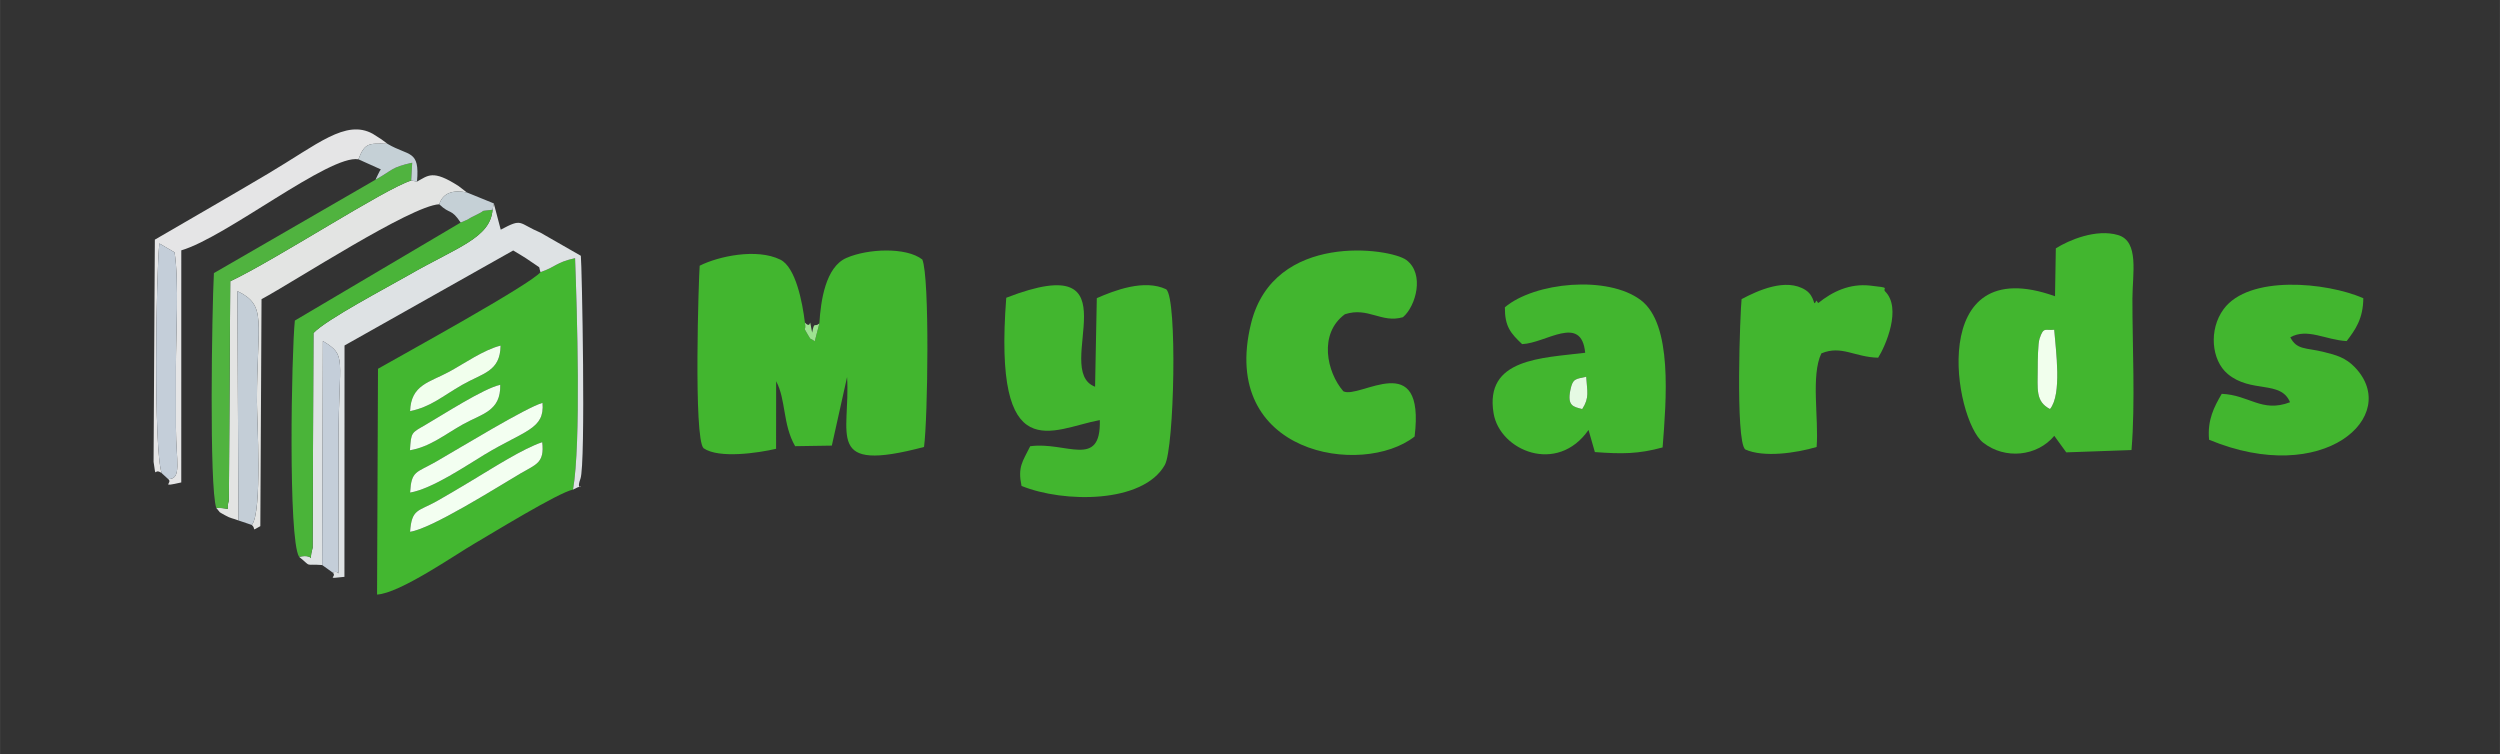 <?xml version="1.0" encoding="UTF-8"?>
<!DOCTYPE svg PUBLIC "-//W3C//DTD SVG 1.1//EN" "http://www.w3.org/Graphics/SVG/1.1/DTD/svg11.dtd">
<!-- Creator: CorelDRAW 2021.5 -->
<svg xmlns="http://www.w3.org/2000/svg" xml:space="preserve" width="8.091in" height="2.441in" version="1.1" style="shape-rendering:geometricPrecision; text-rendering:geometricPrecision; image-rendering:optimizeQuality; fill-rule:evenodd; clip-rule:evenodd"
viewBox="0 0 8090.55 2440.94"
 xmlns:xlink="http://www.w3.org/1999/xlink"
 xmlns:xodm="http://www.corel.com/coreldraw/odm/2003">
 <rect x="0" y="0" width="8090.55" height="2440.94" fill="#333333" stroke="none"/>
 <defs>
  <style type="text/css">
   <![CDATA[
    .fil0 {fill:#42B62F}
    .fil1 {fill:#43B730}
    .fil4 {fill:#4AB439}
    .fil6 {fill:#50B33F}
    .fil13 {fill:#9DE391}
    .fil7 {fill:#C4CED7}
    .fil8 {fill:#C4CED9}
    .fil11 {fill:#C5D0D6}
    .fil2 {fill:#DEE2E4}
    .fil3 {fill:#E3E4E3}
    .fil5 {fill:#E5E5E6}
    .fil12 {fill:#E5FAE3}
    .fil10 {fill:#F1FFED}
    .fil9 {fill:#F3FFF1}
   ]]>
  </style>
 </defs>
 <g id="Слой_x0020_1">
  <g id="_1462285489648">
   <path class="fil0" d="M2651.55 1046.67l-14.92 57.94c-17.97,-13.82 -9.24,0.68 -22.37,-21.45 -18.91,-31.88 -3.76,-6.82 -9.48,-39.15 -8.04,-66.84 -30.04,-179.43 -79.57,-203.77 -76.39,-37.53 -200.44,-10.95 -260.93,19.72 -2.89,31.18 -20.49,559 12.62,590.67 49.38,34.35 177.15,15.28 234.62,1.83l0.21 -218.69c32.24,59.85 20.92,140.23 61.49,210.23l118.72 -1.87 49.39 -222.02c11.57,187.6 -75.91,312.46 249,226.39 12.19,-91.9 18.72,-549.02 -5.52,-606.59 -51.79,-40.76 -177.07,-35.4 -245.99,-4.97 -67.17,29.65 -82.65,137.67 -87.26,211.71z"/>
   <path class="fil1" d="M1326.98 1721.06c5.39,-75.38 26.06,-65.19 86.85,-99.33 37,-20.78 69.69,-40.7 114.18,-67.26 67,-40 165.81,-103.59 226.68,-123.4 8.16,67.91 -20.98,72.05 -70.06,101.05 -82.74,48.89 -288.48,179.04 -357.65,188.94zm0.12 -126.88c4.05,-71.77 19.45,-63.14 84.39,-100.42 77.08,-44.26 292.15,-175.69 344.15,-189.93 7.46,85.22 -56.17,88.3 -187.42,167.28 -57.93,34.86 -169.25,110.96 -241.12,123.07zm-0.51 -136.97c3.69,-59.09 4.6,-55.76 49.48,-81.82 58.35,-33.88 189.44,-118.78 242.79,-130.05 2.2,85.93 -60.03,93.98 -120.51,127.85 -58.56,32.8 -107.37,73.48 -171.75,84.02zm0.45 -126.57c3.02,-85.78 62.44,-92.85 126.81,-127.76 47.67,-25.85 112.56,-71.5 166.11,-84.36 -1.32,84.65 -57.33,88.69 -123.94,126.85 -65.35,37.44 -100.93,71.05 -168.98,85.28zm422.05 -449.93c-32,39.83 -448.66,268.52 -525.91,312.75l-3.02 730.71c73.72,-3.88 252.96,-128.98 316,-165.48 48.76,-28.22 272.4,-165.75 318.17,-174.2 26.3,-149.01 12.88,-579.51 6.67,-748.99 -63.46,14.07 -59.59,27.26 -111.92,45.2z"/>
   <path class="fil0" d="M6594.64 1188.91c0.02,-19.6 0.53,-76.61 6.02,-93.15 13.15,-39.65 18.21,-25.08 47.28,-28.6 5.15,67.43 25.68,208.7 -13.61,256.7 -47.39,-25.11 -39.74,-62.28 -39.68,-134.95zm58.56 -385.15l-2.63 155.02c-417.85,-149.81 -326.87,400.13 -232.38,473.87 70.67,55.15 174.24,44.65 230.02,-22.15l38.74 53.5 211.18 -7.48c12.64,-153.11 2.63,-338.38 2.94,-489.85 0.17,-81.13 22.75,-185.67 -46.69,-206.03 -70.5,-20.68 -158.22,15.93 -201.18,43.12z"/>
   <path class="fil0" d="M3256.46 963.61c-43.17,559.09 149.47,424.06 302.78,395.9 4.17,159.17 -109.44,68.59 -225.31,84.67 -24.77,50.13 -40.89,66.78 -28.06,128.44 136.32,55.41 393.08,57.24 463.77,-67.9 30.65,-54.26 41,-538.41 4.47,-568.49 -70.77,-33.59 -167.14,3.39 -224.65,28.67l-5.56 286.67c-143.53,-53.5 143.8,-455.24 -287.43,-287.95z"/>
   <path class="fil0" d="M4578.02 1412.76c35.4,-291.13 -178.72,-119.5 -230.68,-146.44 -54.03,-62.3 -80.48,-186.51 4.92,-249.24 75.28,-24.86 118.5,29.93 188.06,9.46 41.82,-35.48 71.06,-140.64 10.76,-185.21 -51.89,-38.35 -428.83,-93.01 -502.38,205.35 -104.56,424.19 359.8,498.93 529.32,366.07z"/>
   <path class="fil0" d="M5120.43 1323.86c-27.87,-7.47 -49.19,-9.35 -38.26,-61.94 7.76,-37.34 16.16,-34.68 51.13,-42.62 2.85,47.22 11.31,67.54 -12.87,104.56zm-250.3 -329.4c-0.48,62.33 18.76,84.21 55.85,119.24 77.48,-3.16 191.97,-98.19 204.04,27.98 -140.56,17.37 -326.56,17.96 -296.32,196.39 20.43,120.58 205.75,198.75 307.17,53.37l20.5 71.6c87.62,6.53 141.39,6.36 219.24,-15.07 11.91,-154.35 32.85,-398.51 -70.55,-476.65 -107.39,-81.15 -343.6,-58.24 -439.94,23.13z"/>
   <path class="fil0" d="M7411.12 1301.78c-91.63,34.91 -131.93,-23.76 -221,-27.2 -24.41,41.9 -46.9,84.02 -40.96,148.56 370.54,154.13 623.12,-76.38 471.98,-234.33 -29.65,-30.99 -59.81,-39.91 -103.62,-50.43 -55.01,-13.21 -84.59,-5.66 -105.47,-46.7 54.93,-31.12 113.17,8.4 182.45,12.13 27.87,-36.62 53.34,-72 53.8,-138.76 -119.57,-52.04 -370.39,-76.01 -452.26,35.65 -48.5,66.15 -39.48,165.28 13.54,209.62 75.52,63.16 172.03,19.31 201.56,91.46z"/>
   <path class="fil0" d="M5636.19 968.07c-4.33,36.37 -20.84,458.81 11.78,486.44 59.11,26.97 164.37,11.89 231.09,-7.95 7.29,-91.56 -18.98,-232.11 15.34,-302.85 64.82,-27.4 107.56,12.23 183.77,13.93 23.95,-37.9 77.35,-160.08 22.41,-214.72 -9.97,-12.14 23.01,-10.92 -48.48,-18.67 -65.88,-7.15 -121.17,18.97 -167.76,56.51 -2.59,-2.06 -5.79,-9.5 -6.78,-7.26 -10.57,24.08 -1.45,-13.73 -34.59,-34.93 -62.99,-40.29 -154.65,1.8 -206.76,29.5z"/>
   <path class="fil2" d="M967.72 1801.87c44.12,36.13 13.79,22.05 74.88,26.81l2.27 -724.91c79.87,48.45 50.6,51.53 50.6,321.24 -0,134.26 -0.11,268.52 0.1,402.78 -2.65,50.91 8.07,14.56 -18.99,25.22 16.59,14.86 -28.72,21.54 37.97,13.81l0.3 -748.74 545.89 -307.47c21.69,13.36 36.39,21.24 55.98,35.15 39.05,27.72 23.85,10.58 32.36,34.96 52.33,-17.94 48.45,-31.13 111.92,-45.2 6.21,169.48 19.63,599.98 -6.67,748.99 50.67,-27.15 5.06,16.59 23.97,-34.94 17.72,-48.27 4.66,-696.03 1.37,-721.76l-130.11 -74.55c-74.31,-31.59 -56.97,-48.43 -129.15,-9.94l-22.47 -85.04 -3.98 20.54c-7.42,91.4 -112.82,120.27 -271.89,211.67 -69.69,40.04 -265.18,142.64 -307.85,187.31l-2.52 694.44c-17.12,62.79 15.91,17.52 -44,29.63z"/>
   <path class="fil3" d="M1349.43 587.58l-18.86 -3.25c-83.61,25.15 -439.65,257.27 -585.55,326.01l-4.37 709.12c-12.88,42.74 16.49,23.36 -40.8,24.37 17.11,19.36 2.69,9.06 29.04,24.11 17.94,10.24 24.13,9.14 42.77,16.43l-3.53 -742.25c97.65,46.96 63.31,96.24 63.3,357.9 0,56.53 18.02,357.81 -16.55,398.94 15.32,13.33 -4.72,21.82 27.52,3.83l3.87 -734.56c106.59,-57.43 483.22,-302.38 575.01,-307.19 12.36,-37.57 45.6,-47.17 89.44,-38.29l-26.33 -20.32c-85,-55.19 -99.31,-33.62 -134.96,-14.85z"/>
   <path class="fil4" d="M1490.77 720.22l-536.67 317.25c-10.8,104.29 -22.11,706.37 13.63,764.39 59.91,-12.11 26.89,33.16 44,-29.63l2.52 -694.44c42.67,-44.67 238.16,-147.27 307.85,-187.31 159.07,-91.4 264.47,-120.27 271.89,-211.67 -49.85,6.56 -15.2,-1.24 -50.69,15.59 -37.86,17.96 -14.42,10.3 -52.53,25.82z"/>
   <path class="fil5" d="M523.14 1531.18c-26.37,-74.89 -18.43,-635.34 -7.6,-743.34l49.34 28.74c14.63,92.82 4.34,270.5 4.34,372.32 0,64.81 -0.19,129.66 0.02,194.46 0.37,110.11 20.37,167.51 -25.03,167.17 17.06,12.7 -30.53,27.24 42.31,10.79l0.09 -751.16c143.67,-41.54 480.23,-310.82 573.2,-294.61 20.15,-52.1 31.98,-52.71 94.28,-49.93l-19.86 -14.8c-0.8,-0.54 -24.67,-16.02 -28.06,-17.88 -87.18,-47.93 -178.52,34.08 -338.35,128.86 -123.46,73.21 -242.17,141.21 -366.79,213.78l-4.15 718.87c9.4,60.97 -0.74,17.08 26.26,36.72z"/>
   <path class="fil6" d="M1215.15 581.54l-523.02 302.3c-6.36,120.54 -15.45,693.47 7.72,759.98 57.29,-1.01 27.92,18.37 40.8,-24.37l4.37 -709.12c145.9,-68.74 501.94,-300.85 585.55,-326.01l3.27 -57.67c-68.86,14.96 -62.42,23.88 -118.69,54.88z"/>
   <path class="fil7" d="M771.65 1684.37l43.22 14.59c34.57,-41.13 16.55,-342.41 16.55,-398.94 0.01,-261.66 34.35,-310.94 -63.3,-357.9l3.53 742.25z"/>
   <path class="fil8" d="M523.14 1531.18l21.07 19.35c45.4,0.34 25.4,-57.05 25.03,-167.17 -0.22,-64.81 -0.02,-129.65 -0.02,-194.46 0,-101.82 10.29,-279.5 -4.34,-372.32l-49.34 -28.74c-10.82,108 -18.77,668.45 7.6,743.34z"/>
   <path class="fil8" d="M1042.61 1828.68l33.98 24.33c27.07,-10.66 16.34,25.69 18.99,-25.22 -0.21,-134.25 -0.11,-268.52 -0.1,-402.78 0,-269.71 29.27,-272.79 -50.6,-321.24l-2.27 724.91z"/>
   <path class="fil9" d="M1327.1 1594.18c71.87,-12.11 183.2,-88.21 241.12,-123.07 131.25,-78.98 194.89,-82.06 187.42,-167.28 -52,14.25 -267.07,145.68 -344.15,189.93 -64.94,37.28 -80.34,28.65 -84.39,100.42z"/>
   <path class="fil9" d="M1326.98 1721.06c69.16,-9.9 274.91,-140.05 357.65,-188.94 49.07,-29 78.22,-33.14 70.06,-101.05 -60.87,19.81 -159.68,83.4 -226.68,123.4 -44.49,26.56 -77.18,46.48 -114.18,67.26 -60.79,34.13 -81.46,23.95 -86.85,99.33z"/>
   <path class="fil9" d="M1326.59 1457.2c64.39,-10.55 113.19,-51.23 171.75,-84.02 60.48,-33.87 122.72,-41.92 120.51,-127.85 -53.34,11.28 -184.43,96.17 -242.79,130.05 -44.88,26.06 -45.78,22.73 -49.48,81.82z"/>
   <path class="fil10" d="M1327.04 1330.64c68.06,-14.22 103.63,-47.83 168.98,-85.28 66.6,-38.16 122.62,-42.2 123.94,-126.85 -53.55,12.85 -118.43,58.5 -166.11,84.36 -64.37,34.91 -123.8,41.98 -126.81,127.76z"/>
   <path class="fil10" d="M6594.64 1188.91c-0.06,72.67 -7.71,109.84 39.68,134.95 39.29,-48 18.76,-189.28 13.61,-256.7 -29.07,3.52 -34.13,-11.05 -47.28,28.6 -5.49,16.54 -6,73.55 -6.02,93.15z"/>
   <path class="fil11" d="M1159.8 515.56l72.59 32.63c-3.89,3.58 -13.89,27.35 -17.24,33.35 56.27,-31 49.82,-39.92 118.69,-54.88l-3.27 57.67 18.86 3.25c9.34,-104.11 -25.9,-80.91 -95.34,-121.95 -62.3,-2.78 -74.13,-2.17 -94.28,49.93z"/>
   <path class="fil11" d="M1421.27 661.04c36.48,34.76 37.36,11.65 69.5,59.19 38.11,-15.52 14.67,-7.86 52.53,-25.82 35.48,-16.83 0.84,-9.04 50.69,-15.59l3.98 -20.54 -87.25 -35.52c-43.84,-8.89 -77.08,0.72 -89.44,38.29z"/>
   <path class="fil12" d="M5120.43 1323.86c24.19,-37.02 15.72,-57.34 12.87,-104.56 -34.97,7.94 -43.37,5.28 -51.13,42.62 -10.93,52.58 10.39,54.47 38.26,61.94z"/>
   <path class="fil13" d="M2651.55 1046.67c-15.5,14.63 -16,-9.48 -23.27,29.92 -13.06,-66.5 1.92,-5.48 -23.5,-32.58 5.72,32.32 -9.43,7.26 9.48,39.15 13.13,22.13 4.39,7.63 22.37,21.45l14.92 -57.94z"/>
  </g>
 </g>
</svg>
